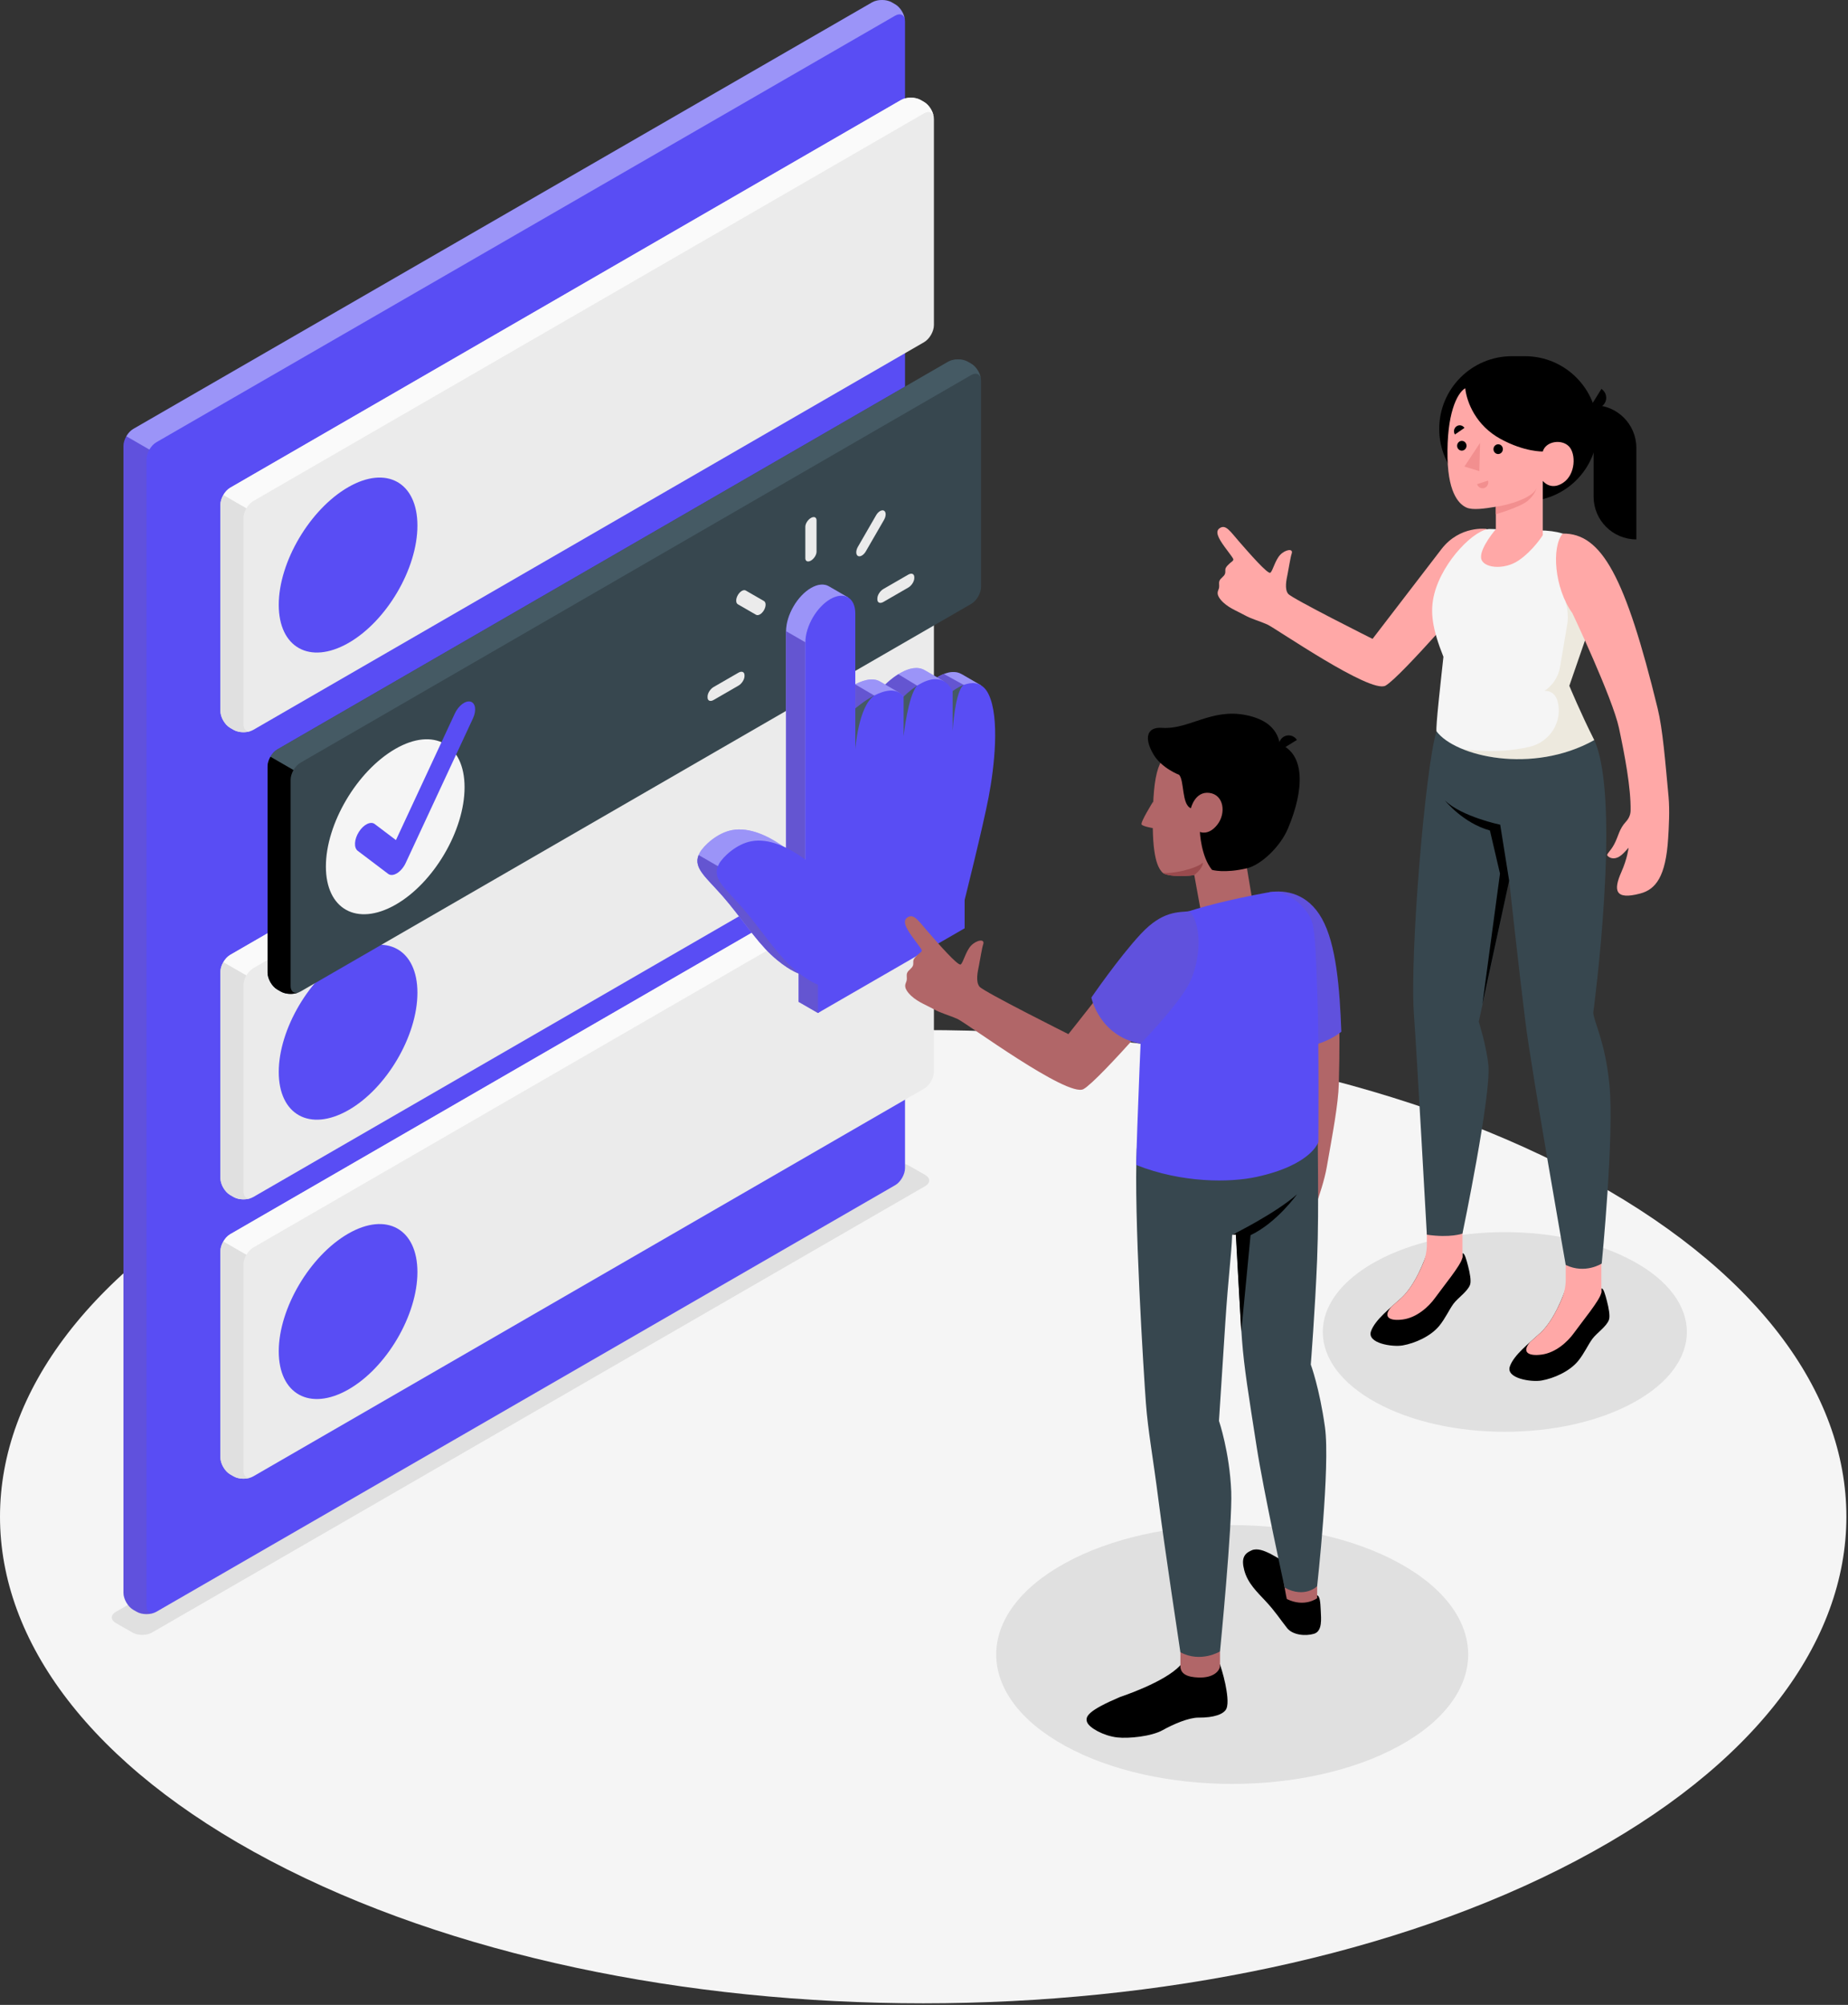 <svg width="413" height="448" viewBox="0 0 413 448" fill="none" xmlns="http://www.w3.org/2000/svg">
<rect x="0" y="0" width="413" height="448" fill="#333333" stroke="none"/>
<path d="M60.431 415.796C141.004 458.26 271.638 458.262 352.21 415.797C432.783 373.331 432.783 304.483 352.21 262.018C271.637 219.553 141.003 219.553 60.43 262.017C-20.143 304.482 -20.143 373.332 60.431 415.796Z" fill="#F5F5F5"/>
<path d="M25.888 362.672L29.627 364.807C30.824 365.495 32.764 365.493 33.96 364.802L206.771 265.036C207.967 264.346 207.965 263.229 206.768 262.542L203.055 260.424C201.857 259.737 199.917 259.739 198.721 260.43L25.885 360.177C24.689 360.867 24.691 361.984 25.888 362.672Z" fill="#E0E0E0"/>
<path d="M312.666 390.148C292.071 401.441 258.68 401.441 238.084 390.148C217.488 378.858 217.488 360.549 238.084 349.256C258.679 337.966 292.07 337.966 312.666 349.256C333.262 360.549 333.262 378.858 312.666 390.148Z" fill="#E0E0E0"/>
<path d="M365.075 313.403C349.186 322.115 323.425 322.115 307.536 313.403C291.647 304.693 291.647 290.568 307.536 281.855C323.425 273.145 349.186 273.145 365.075 281.855C380.965 290.568 380.965 304.693 365.075 313.403Z" fill="#E0E0E0"/>
<path d="M30.547 360.154L29.788 359.716C28.574 359.015 27.59 357.311 27.59 355.909V99.655C27.59 98.253 28.574 96.549 29.788 95.848L194.905 0.526C196.119 -0.175 198.087 -0.175 199.301 0.526L200.06 0.964C201.274 1.665 202.258 3.369 202.258 4.771V261.025C202.258 262.427 201.274 264.131 200.06 264.832L34.943 360.154C33.729 360.855 31.76 360.855 30.547 360.154Z" fill="#594DF4"/>
<path opacity="0.4" d="M202.236 4.418C202.086 3.278 201.165 2.864 200.06 3.497L34.938 98.827C34.328 99.172 33.787 99.782 33.384 100.462L28.238 97.492C28.628 96.801 29.181 96.203 29.791 95.846L194.903 0.527C196.123 -0.175 198.092 -0.175 199.3 0.527L200.06 0.965C201.166 1.61 202.098 3.095 202.236 4.418Z" fill="white"/>
<path opacity="0.1" d="M34.569 360.327C33.361 360.845 31.645 360.787 30.552 360.154L29.78 359.716C28.572 359.014 27.593 357.31 27.593 355.906V99.656C27.593 98.954 27.835 98.171 28.238 97.492L33.385 100.462C32.993 101.153 32.739 101.935 32.739 102.626V358.887C32.739 360.143 33.533 360.73 34.569 360.327Z" fill="#A37D0A"/>
<path d="M52.215 267.476L51.456 267.038C50.242 266.337 49.258 264.632 49.258 263.231V217.172C49.258 215.77 50.242 214.066 51.456 213.365L201.363 126.736C202.577 126.035 204.545 126.035 205.759 126.736L206.518 127.174C207.732 127.875 208.716 129.579 208.716 130.981V177.04C208.716 178.442 207.732 180.146 206.518 180.847L56.611 267.476C55.397 268.177 53.429 268.177 52.215 267.476Z" fill="#EBEBEB"/>
<path d="M208.694 130.628C208.544 129.488 207.624 129.074 206.518 129.707L56.606 216.345C55.996 216.69 55.456 217.301 55.053 217.98L49.907 215.01C50.298 214.319 50.85 213.721 51.461 213.364L201.362 126.737C202.582 126.035 204.55 126.035 205.758 126.737L206.518 127.174C207.623 127.819 208.556 129.304 208.694 130.628Z" fill="#FAFAFA"/>
<path d="M56.237 267.649C55.029 268.167 53.313 268.109 52.219 267.476L51.449 267.039C50.239 266.337 49.261 264.633 49.261 263.229V217.174C49.261 216.472 49.504 215.689 49.907 215.01L55.053 217.98C54.661 218.671 54.407 219.453 54.407 220.144V266.21C54.407 267.465 55.202 268.052 56.237 267.649Z" fill="#E0E0E0"/>
<path d="M77.808 213.253C86.358 208.316 93.289 212.157 93.288 221.832C93.287 231.506 86.348 243.271 77.79 248.108C69.231 252.946 62.293 249.101 62.297 239.526C62.301 229.95 69.258 218.189 77.808 213.253Z" fill="#594DF4"/>
<path d="M52.215 329.894L51.456 329.456C50.242 328.755 49.258 327.05 49.258 325.649V279.59C49.258 278.188 50.242 276.484 51.456 275.783L201.363 189.154C202.577 188.453 204.545 188.453 205.759 189.154L206.518 189.592C207.732 190.293 208.716 191.997 208.716 193.399V239.458C208.716 240.86 207.732 242.564 206.518 243.265L56.611 329.894C55.397 330.595 53.429 330.595 52.215 329.894Z" fill="#EBEBEB"/>
<path d="M208.694 193.046C208.544 191.906 207.624 191.492 206.518 192.125L56.606 278.763C55.996 279.108 55.456 279.719 55.053 280.398L49.907 277.428C50.298 276.737 50.85 276.139 51.461 275.782L201.362 189.155C202.582 188.453 204.55 188.453 205.758 189.155L206.518 189.592C207.623 190.237 208.556 191.722 208.694 193.046Z" fill="#FAFAFA"/>
<path d="M56.237 330.067C55.029 330.585 53.313 330.527 52.219 329.894L51.449 329.456C50.239 328.754 49.261 327.05 49.261 325.646V279.591C49.261 278.889 49.504 278.106 49.907 277.427L55.053 280.397C54.661 281.088 54.407 281.87 54.407 282.561V328.627C54.407 329.883 55.202 330.47 56.237 330.067Z" fill="#E0E0E0"/>
<path d="M77.808 275.671C86.358 270.735 93.289 274.575 93.288 284.25C93.287 293.924 86.348 305.689 77.79 310.526C69.231 315.364 62.293 311.519 62.297 301.944C62.301 292.368 69.258 280.607 77.808 275.671Z" fill="#594DF4"/>
<path d="M52.215 163.091L51.456 162.653C50.242 161.952 49.258 160.247 49.258 158.846V112.787C49.258 111.385 50.242 109.681 51.456 108.98L201.363 22.351C202.577 21.65 204.545 21.65 205.759 22.351L206.518 22.789C207.732 23.49 208.716 25.194 208.716 26.596V72.655C208.716 74.057 207.732 75.761 206.518 76.462L56.611 163.091C55.397 163.792 53.429 163.792 52.215 163.091Z" fill="#EBEBEB"/>
<path d="M208.694 26.243C208.544 25.103 207.624 24.689 206.518 25.322L56.606 111.96C55.996 112.305 55.456 112.915 55.053 113.595L49.907 110.625C50.298 109.934 50.85 109.336 51.461 108.979L201.362 22.352C202.582 21.65 204.55 21.65 205.758 22.352L206.518 22.79C207.623 23.434 208.556 24.919 208.694 26.243Z" fill="#FAFAFA"/>
<path d="M56.237 163.264C55.029 163.782 53.313 163.725 52.219 163.091L51.449 162.654C50.239 161.952 49.261 160.248 49.261 158.844V112.789C49.261 112.087 49.504 111.304 49.907 110.625L55.053 113.595C54.661 114.286 54.407 115.068 54.407 115.759V161.825C54.407 163.08 55.202 163.667 56.237 163.264Z" fill="#E0E0E0"/>
<path d="M77.808 108.868C86.358 103.932 93.289 107.772 93.288 117.447C93.287 127.121 86.348 138.886 77.79 143.723C69.231 148.561 62.293 144.716 62.297 135.141C62.301 125.565 69.258 113.804 77.808 108.868Z" fill="#594DF4"/>
<path d="M62.751 221.569L61.992 221.131C60.778 220.43 59.794 218.725 59.794 217.324V171.265C59.794 169.863 60.778 168.159 61.992 167.458L211.898 80.829C213.112 80.128 215.08 80.128 216.294 80.829L217.053 81.267C218.267 81.968 219.251 83.673 219.251 85.074V131.133C219.251 132.535 218.267 134.239 217.053 134.94L67.147 221.569C65.933 222.27 63.965 222.27 62.751 221.569Z" fill="#37474F"/>
<path d="M219.23 84.721C219.08 83.581 218.159 83.167 217.054 83.8L67.142 170.438C66.532 170.783 65.991 171.394 65.588 172.073L60.442 169.103C60.833 168.412 61.386 167.814 61.996 167.457L211.897 80.83C213.117 80.128 215.086 80.128 216.294 80.83L217.054 81.268C218.159 81.912 219.092 83.397 219.23 84.721Z" fill="#455A64"/>
<path d="M66.775 221.742C65.566 222.26 63.851 222.202 62.758 221.569L61.987 221.132C60.778 220.43 59.8 218.726 59.8 217.322V171.267C59.8 170.565 60.042 169.782 60.445 169.103L65.591 172.073C65.2 172.764 64.946 173.546 64.946 174.237V220.303C64.944 221.558 65.739 222.145 66.775 221.742Z" fill="black"/>
<path d="M88.344 167.346C96.894 162.409 103.825 166.25 103.824 175.925C103.823 185.599 96.883 197.364 88.326 202.201C79.766 207.039 72.829 203.194 72.832 193.619C72.838 184.043 79.793 172.282 88.344 167.346Z" fill="#F5F5F5"/>
<path d="M88.65 195.174C87.921 195.594 87.228 195.63 86.751 195.268L79.951 190.124C79.041 189.438 79.156 187.541 80.206 185.886C81.254 184.227 82.844 183.447 83.748 184.135L88.487 187.719L101.65 159.43C102.473 157.663 104.044 156.48 105.161 156.782C106.28 157.084 106.52 158.762 105.699 160.526L90.674 192.821C90.221 193.794 89.513 194.638 88.749 195.115C88.716 195.135 88.683 195.155 88.65 195.174Z" fill="#594DF4"/>
<path d="M219.216 153.124L214.869 150.614V150.625C212.978 149.539 210.668 150.613 209.445 151.364L206.733 149.799C203.441 147.811 198.866 151.969 197.842 152.967L196.669 152.29L196.67 152.292C193.18 150.187 186.838 155.818 186.838 155.818V134.866L189.593 133.531L185.209 130.996C185.206 130.994 185.203 130.992 185.199 130.99L185.169 130.972L185.168 130.975C184.161 130.414 182.783 130.504 181.26 131.383C178.179 133.162 175.682 137.488 175.682 141.045V189.614C171.673 186.64 167.409 184.815 163.669 185.48C160.297 186.08 157.284 188.952 156.409 190.494C154.564 193.746 157.608 195.787 161.529 200.272C165.415 204.717 168.844 210.07 172.384 213.372C175.925 216.675 178.491 217.534 178.491 217.534V223.865L182.799 226.352L211.27 204.94V198.609C211.27 198.609 215.338 182.393 216.637 175.615C217.888 169.088 219.038 158.684 216.889 153.281L219.215 153.123L219.216 153.124Z" fill="#594DF4"/>
<path opacity="0.4" d="M219.216 153.124L214.869 150.614V150.625C212.978 149.539 210.668 150.613 209.445 151.364L206.733 149.799C203.441 147.811 198.866 151.969 197.842 152.967L196.669 152.29L196.67 152.292C193.18 150.187 186.838 155.818 186.838 155.818V134.866L189.593 133.531L185.209 130.996C185.206 130.994 185.203 130.992 185.199 130.99L185.169 130.972L185.168 130.975C184.161 130.414 182.783 130.504 181.26 131.383C178.179 133.162 175.682 137.488 175.682 141.045V189.614C171.673 186.64 167.409 184.815 163.669 185.48C160.297 186.08 157.284 188.952 156.409 190.494C154.564 193.746 157.608 195.787 161.529 200.272C165.415 204.717 168.844 210.07 172.384 213.372C175.925 216.675 178.491 217.534 178.491 217.534V223.865L182.799 226.352L211.27 204.94V198.609C211.27 198.609 215.338 182.393 216.637 175.615C217.888 169.088 219.038 158.684 216.889 153.281L219.215 153.123L219.216 153.124Z" fill="white"/>
<path d="M187.102 208.946L165.564 196.512L156.131 191.066C154.931 194 157.841 196.057 161.528 200.274C165.414 204.719 168.843 210.072 172.383 213.374C175.924 216.677 178.49 217.536 178.49 217.536V223.867L182.798 226.354L189.088 221.624C188.274 216.243 187.102 208.946 187.102 208.946Z" fill="#594DF4"/>
<path d="M179.99 143.534L175.682 141.047V191.992L179.99 192.103V143.534Z" fill="#594DF4"/>
<path d="M213.774 156.395L217.111 153.933C217.039 153.714 216.971 153.489 216.89 153.284L218.102 153.201L215.426 153.079L210.952 150.615C210.371 150.843 209.846 151.119 209.446 151.365L210.843 152.178L213.774 156.395Z" fill="#594DF4"/>
<path d="M201.94 155.665L205.076 153.279L200.754 150.665C199.383 151.523 198.283 152.537 197.842 152.967L200.842 154.702L201.94 155.665Z" fill="#594DF4"/>
<path d="M195.403 155.434L191.129 152.933L191.147 152.893V158.306L196.129 156.478L195.403 155.434Z" fill="#594DF4"/>
<g opacity="0.15">
<path d="M187.102 208.946L165.564 196.512L156.131 191.066C154.931 194 157.841 196.057 161.528 200.274C165.414 204.719 168.843 210.072 172.383 213.374C175.924 216.677 178.49 217.536 178.49 217.536V223.867L182.798 226.354L189.088 221.624C188.274 216.243 187.102 208.946 187.102 208.946Z" fill="#A37D0A"/>
<path d="M179.99 143.534L175.682 141.047V191.992L179.99 192.103V143.534Z" fill="#A37D0A"/>
<path d="M213.774 156.395L217.111 153.933C217.039 153.714 216.971 153.489 216.89 153.284L218.102 153.201L215.426 153.079L210.952 150.615C210.371 150.843 209.846 151.119 209.446 151.365L210.843 152.178L213.774 156.395Z" fill="#A37D0A"/>
<path d="M201.94 155.665L205.076 153.279L200.754 150.665C199.383 151.523 198.283 152.537 197.842 152.967L200.842 154.702L201.94 155.665Z" fill="#A37D0A"/>
<path d="M195.403 155.434L191.129 152.933L191.147 152.893V158.306L196.129 156.478L195.403 155.434Z" fill="#A37D0A"/>
</g>
<path d="M182.799 226.354V220.023C182.799 220.023 180.233 219.163 176.692 215.861C173.151 212.559 169.723 207.205 165.837 202.761C161.916 198.276 158.871 196.236 160.717 192.983C161.592 191.441 164.604 188.568 167.977 187.969C171.718 187.304 175.981 189.129 179.99 192.103V143.534C179.99 139.976 182.487 135.651 185.568 133.872C188.649 132.093 191.146 133.535 191.146 137.093V158.307C191.146 158.307 198.833 151.48 201.939 155.667C201.939 155.667 209.491 147.756 212.901 154.438C212.901 154.438 218.446 149.96 220.946 155.157C223.446 160.354 222.245 171.329 220.946 178.106C219.647 184.883 215.579 201.1 215.579 201.1V207.431L182.799 226.354Z" fill="#594DF4"/>
<path d="M191.146 167.415C191.146 167.415 191.846 157.736 195.402 155.434C195.401 155.434 195.351 155.449 195.275 155.471C193.011 156.652 191.146 158.306 191.146 158.306V158.123C191.107 158.245 191.146 158.306 191.146 158.306V167.415Z" fill="#455A64"/>
<path d="M201.939 155.665V164.52C201.939 164.52 202.921 155.415 204.962 153.215C203.224 154.323 201.947 155.658 201.939 155.665Z" fill="#455A64"/>
<path d="M212.901 154.436V163.323C212.901 163.323 213.442 154.37 215.37 153.049C213.968 153.577 212.908 154.431 212.901 154.436Z" fill="#455A64"/>
<path d="M181.231 125.267C180.539 125.666 179.978 125.429 179.978 124.737V117.71C179.978 117.018 180.539 116.133 181.231 115.734C181.923 115.334 182.484 115.572 182.484 116.263V123.29C182.484 123.983 181.923 124.868 181.231 125.267Z" fill="#EBEBEB"/>
<path d="M170.733 136.349C170.244 137.196 169.45 137.654 168.961 137.372L164.895 135.024C164.406 134.742 164.406 133.826 164.895 132.978C165.384 132.131 166.178 131.673 166.667 131.955L170.733 134.302C171.223 134.585 171.223 135.501 170.733 136.349Z" fill="#EBEBEB"/>
<path d="M166.385 150.88V151.081C166.385 151.824 165.782 152.775 165.039 153.204L159.476 156.416C158.733 156.845 158.13 156.59 158.13 155.847V155.646C158.13 154.903 158.733 153.952 159.476 153.522L165.039 150.31C165.783 149.882 166.385 150.137 166.385 150.88Z" fill="#EBEBEB"/>
<path d="M196.076 133.939V133.738C196.076 132.995 196.679 132.044 197.422 131.614L202.985 128.402C203.728 127.973 204.331 128.228 204.331 128.971V129.172C204.331 129.915 203.728 130.866 202.985 131.296L197.422 134.508C196.679 134.937 196.076 134.682 196.076 133.939Z" fill="#EBEBEB"/>
<path d="M191.728 124.227C191.239 123.944 191.239 123.028 191.728 122.181L195.794 115.139C196.283 114.292 197.076 113.834 197.566 114.116C198.055 114.398 198.055 115.314 197.566 116.162L193.5 123.204C193.011 124.052 192.218 124.51 191.728 124.227Z" fill="#EBEBEB"/>
<path d="M349.918 289.039V287.901C349.469 289.236 347.388 294.982 344.23 297.862C341.72 300.151 338.296 302.796 337.425 305.348C336.519 308.003 342.19 308.894 344.535 308.479C347.26 307.997 350.785 306.451 352.703 304.093C354.052 302.436 354.911 300.471 355.875 299.168C356.838 297.865 359.059 296.409 359.58 294.901C359.866 294.072 359.526 292.257 359.124 290.724C358.755 289.317 358.355 287.77 357.875 287.902C357.874 288.074 357.875 288.769 357.875 288.769C357.297 289.409 355.699 290.045 353.897 290.114C352.733 290.158 349.909 289.927 349.918 289.039Z" fill="black"/>
<path d="M341.959 299.876C342.737 299.181 343.521 298.502 344.231 297.854C346.437 295.842 348.118 292.43 349.084 290.101C349.635 288.772 349.919 287.353 349.919 285.914V281.379H357.876V288.761V288.762V288.959L357.836 288.979C357.453 290.633 353.802 295.031 351.727 297.899C350.337 299.822 347.694 302.268 344.536 302.689C341.543 303.089 340.014 302.145 341.959 299.876Z" fill="#FFA8A7"/>
<path d="M318.88 281.195V280.057C318.431 281.392 316.349 287.138 313.192 290.018C310.682 292.307 307.258 294.952 306.387 297.504C305.481 300.159 311.152 301.05 313.497 300.635C316.222 300.153 319.747 298.606 321.666 296.249C323.015 294.592 323.874 292.627 324.837 291.323C325.8 290.02 328.021 288.564 328.542 287.056C328.828 286.227 328.488 284.412 328.086 282.879C327.717 281.472 327.317 279.925 326.837 280.057C326.836 280.228 326.837 280.924 326.837 280.924C326.259 281.564 324.661 282.2 322.859 282.269C321.695 282.314 318.871 282.083 318.88 281.195Z" fill="black"/>
<path d="M310.92 292.032C311.699 291.337 312.482 290.658 313.192 290.01C315.398 287.998 317.079 284.586 318.045 282.257C318.596 280.928 318.88 279.509 318.88 278.07V273.535H326.837V280.917V280.918V281.115L326.797 281.135C326.414 282.789 322.763 287.187 320.688 290.055C319.297 291.978 316.655 294.424 313.497 294.845C310.505 295.244 308.976 294.301 310.92 292.032Z" fill="#FFA8A7"/>
<path d="M356.292 165.374C362.461 178.848 356.069 226.311 356.069 226.311C356.254 228.497 358.754 232.8 359.686 242.423C360.787 253.794 357.959 282.344 357.959 282.344C357.959 282.344 354.275 284.753 349.917 282.664C349.917 282.664 342.333 239.665 340.907 228.36C339.662 218.494 337.274 196.8 337.274 196.8L330.485 228.307C330.485 228.307 332.227 233.834 332.635 238.045C333.279 244.695 326.836 275.656 326.836 275.656C326.836 275.656 324.09 276.663 318.879 275.896C318.879 275.896 316.6 234.809 315.999 226.799C314.99 213.346 318.563 171.369 321.031 163.405L356.292 165.374Z" fill="#37474F"/>
<path d="M337.275 196.798L335.272 184.284C335.272 184.284 326.799 182.529 322.956 178.916C322.956 178.916 326.988 183.931 332.976 185.574L335.225 195.209L331.293 224.382L337.275 196.798Z" fill="black"/>
<path d="M332.242 118.198C332.242 118.198 326.267 117.321 322.118 122.734C318.932 126.891 306.745 142.761 306.745 142.761C306.745 142.761 288.781 133.771 287.898 132.706C287.014 131.64 287.511 129.485 287.754 128.299C287.998 127.113 288.399 124.479 288.663 123.738C289.125 122.446 287.213 122.795 286.087 124.002C284.934 125.239 284.461 127.57 283.898 127.976C283.337 128.382 279.063 123.466 276.988 121.094C274.914 118.722 273.941 117.062 272.551 118.041C271.549 118.746 272.192 120.154 273.679 122.187C275.166 124.219 275.383 124.438 275.6 124.879C275.778 125.243 275.229 125.534 275.012 125.728C274.61 126.088 273.894 126.678 273.844 127.241C273.817 127.548 273.873 127.865 273.788 128.162C273.594 128.838 272.757 129.156 272.521 129.818C272.35 130.297 272.539 130.834 272.442 131.334C272.38 131.656 272.202 131.947 272.145 132.27C272.032 132.904 272.396 133.523 272.81 134.015C274.267 135.748 276.259 136.412 278.169 137.469C279.757 138.348 281.397 138.733 283.225 139.545C285.054 140.358 306.276 155.069 309.633 153.215C312.99 151.362 330.332 131.189 330.332 131.189C335.336 122.902 332.242 118.198 332.242 118.198Z" fill="#FFA8A7"/>
<path d="M345.411 118.565C353.32 119.109 353.875 122.929 355.854 127.106C357.361 130.286 357.378 133.974 356.228 137.3L350.717 153.244C350.717 153.244 353.298 159.481 356.293 165.375C342.462 173.095 325.192 169.037 321.033 163.404C320.857 162.209 321.926 152.868 322.584 146.766C320.148 140.655 319.505 136.782 320.533 132.743C322.441 125.245 329.847 117.94 333.124 118.206L345.411 118.565Z" fill="#F5F5F5"/>
<path d="M337.808 112.01H340.877C349.805 112.01 357.042 104.773 357.042 95.845C357.042 86.869 349.766 79.592 340.789 79.592H337.895C328.919 79.592 321.642 86.869 321.642 95.845C321.642 104.773 328.88 112.01 337.808 112.01Z" fill="black"/>
<path d="M365.698 120.53C360.423 120.53 356.147 116.254 356.147 110.979V90.528C361.422 90.528 365.698 94.804 365.698 100.079V120.53Z" fill="black"/>
<path d="M357.898 86.9L355.504 90.748C356.565 91.458 357.962 91.172 358.623 90.109C359.284 89.047 358.959 87.61 357.898 86.9Z" fill="black"/>
<path d="M327.457 86.75C325.587 87.855 323.277 92.557 323.505 102.415C323.698 110.77 326.406 112.833 327.766 113.428C329.126 114.023 331.748 113.661 334.298 113.236V118.25C334.298 118.25 330.775 122.343 330.996 124.642C331.218 126.941 336.084 127.484 339.381 125.238C342.678 122.992 344.792 119.573 344.792 119.573V107.453C344.792 107.453 346.513 109.751 349.328 107.882C352.143 106.013 352.25 101.385 350.613 99.724C348.976 98.062 345.449 98.589 344.791 100.884C344.791 100.884 340.725 101.032 335.311 98.058C329.897 95.084 327.817 89.99 327.457 86.75Z" fill="#FFA8A7"/>
<path d="M333.768 100.316C333.738 100.918 334.183 101.428 334.763 101.456C335.343 101.483 335.837 101.018 335.867 100.416C335.897 99.814 335.452 99.304 334.872 99.276C334.293 99.249 333.798 99.714 333.768 100.316Z" fill="black"/>
<path d="M332.552 107.399L330.112 108.177C330.315 108.875 331.025 109.267 331.699 109.052C332.372 108.837 332.755 108.097 332.552 107.399Z" fill="#F28F8F"/>
<path d="M325.154 97.09L327.28 95.617C326.892 95.01 326.102 94.848 325.515 95.255C324.927 95.662 324.766 96.483 325.154 97.09Z" fill="black"/>
<path d="M325.644 99.557C325.614 100.159 326.059 100.669 326.639 100.697C327.218 100.725 327.713 100.259 327.743 99.657C327.773 99.055 327.328 98.545 326.749 98.517C326.169 98.489 325.674 98.955 325.644 99.557Z" fill="black"/>
<path d="M330.775 98.955L330.608 105.28L327.28 104.249L330.775 98.955Z" fill="#F28F8F"/>
<path d="M334.297 113.237C336.984 112.885 342.512 111.297 343.373 109.111C343.373 109.111 343.086 110.484 341.435 111.9C339.784 113.315 334.297 114.91 334.297 114.91V113.237Z" fill="#F28F8F"/>
<path opacity="0.1" d="M341.873 166.87C346.416 165.794 349.298 161.199 348.098 156.687C348.052 156.516 348.005 156.369 347.957 156.252C347.068 154.114 345.156 154.395 345.156 154.395C346.949 153.206 348.193 151.352 348.613 149.242L350.295 139.25C350.295 139.25 350.669 137.041 349.868 134.403L355.427 127.973C355.427 127.973 355.826 128.251 356.454 128.687C357.32 131.472 357.191 134.511 356.227 137.3L350.716 153.244C350.716 153.244 353.297 159.481 356.292 165.375C346.099 171.064 334.044 170.354 326.74 167.333C332.51 168.227 337.855 167.821 341.873 166.87Z" fill="#A37D0A"/>
<path d="M370.448 158.253C363.267 128.901 357.957 119.112 349.235 119.226C346.689 122.27 347.392 131.464 351.417 137.044C351.417 137.044 360.39 155.975 361.822 162.704C363.08 168.616 364.504 176.054 364.414 181.137C364.398 182.037 364.027 182.893 363.417 183.555C361.779 185.331 361.772 186.761 360.711 188.725C359.88 190.263 358.97 190.838 359.23 191.184C359.563 191.629 360.615 192.209 361.924 191.383C362.582 190.968 363.01 190.48 363.965 189.425C363.965 189.425 363.705 191.806 362.346 194.87C360.505 199.023 360.953 201.142 366.559 199.663C370.072 198.736 372.277 195.81 372.803 187.367C372.955 184.935 373.184 181.098 372.896 178.022C372.145 170.015 371.604 162.978 370.448 158.253Z" fill="#FFA8A7"/>
<path d="M299.207 242.164C299.976 213.598 297.686 206.752 290.081 201.519L287.135 218.072C287.135 218.072 290.599 237.578 290.227 244.074C289.9 249.781 289.345 256.921 287.995 261.535C287.756 262.352 287.204 263.04 286.482 263.492C284.545 264.703 283.764 265.947 282.306 267.474C281.164 268.67 280.191 268.967 280.342 269.348C280.535 269.837 281.35 270.628 282.75 270.201C283.454 269.986 284.363 269.435 285.498 268.71C285.498 268.71 284.687 271.09 282.684 273.546C279.969 276.875 279.849 278.92 285.332 278.968C288.767 278.999 291.509 276.879 294.094 269.309C294.839 267.128 296.005 263.685 296.509 260.808C297.822 253.316 299.083 246.762 299.207 242.164Z" fill="#B16668"/>
<path d="M283.682 199.349C287.312 198.823 292.247 199.584 295.434 205.284C298.621 210.985 299.403 220.791 299.766 230.542C299.766 230.542 293.434 235.837 285.84 233.233L283.682 199.349Z" fill="#594DF4"/>
<path opacity="0.1" d="M283.682 199.349C287.312 198.823 292.247 199.584 295.434 205.284C298.621 210.985 299.403 220.791 299.766 230.542C299.766 230.542 293.434 235.837 285.84 233.233L283.682 199.349Z" fill="#A37D0A"/>
<path d="M294.362 356.464C294.938 356.682 295.084 357.78 295.171 359.963C295.237 361.615 295.591 364.498 293.656 365.074C291.721 365.65 288.887 365.356 287.647 363.798C286.099 361.855 285.053 360.144 282.844 357.773C280.928 355.716 278.855 353.796 278.082 350.911C277.383 348.304 277.965 347.173 279.744 346.415C282.19 345.373 286.032 348.778 287.948 349.314C289.598 349.778 293.786 356.246 294.362 356.464Z" fill="black"/>
<path d="M294.362 354.443V357.124C294.362 357.124 291.575 359.265 287.589 357.307C287.472 357.049 286.885 353.473 286.885 353.473L294.362 354.443Z" fill="#B16668"/>
<path d="M272.655 371.911C272.655 371.911 273.424 374.242 273.839 376.281C274.168 377.901 274.64 380.61 274.073 381.829C273.505 383.048 271.292 383.835 267.86 383.808C265.637 383.791 262.174 385.3 259.802 386.624C257.353 387.991 252.258 388.535 249.667 388.231C246.614 387.873 243.451 386.102 242.957 384.837C242.463 383.573 243.119 382.26 250.315 379.194C250.381 379.166 260.318 375.935 263.8 372.092L272.655 371.911Z" fill="black"/>
<path d="M272.655 369.014C272.655 369.014 272.645 371.003 272.655 372.14C272.665 373.277 271.322 374.971 267.847 374.847C265.406 374.76 263.702 374.104 263.799 372.093V369.195L272.655 369.014Z" fill="#B16668"/>
<path d="M296.105 318.872C294.878 310.114 292.94 304.912 292.94 304.912C292.94 304.912 293.897 292.868 294.356 281.448C294.852 269.113 294.33 253.608 294.564 250.531C294.564 250.531 254.762 242.478 254.052 256.737C253.342 270.996 255.623 307.292 256.094 313.556C256.564 319.82 257.647 325.36 258.941 335.512C260.218 345.532 263.798 369.194 263.798 369.194C268.345 371.652 272.654 369.013 272.654 369.013C272.654 369.013 275.455 340.502 275.161 333.275C274.802 324.449 272.42 317.499 272.42 317.499C272.42 317.499 273.175 305.742 273.841 295.515C274.507 285.288 275.213 280.376 275.368 275.928L276.225 275.504C276.225 275.504 277.098 293.147 277.568 299.411C278.039 305.675 279.035 311.681 280.847 323.316C282.419 333.409 287.101 354.765 287.101 354.765C291.648 357.223 294.361 354.443 294.361 354.443C294.361 354.443 297.333 327.63 296.105 318.872Z" fill="#37474F"/>
<path d="M275.369 275.928C275.369 275.928 285.024 271.17 289.857 266.879C289.857 266.879 285.37 273.202 279.48 276.005C279.48 276.005 277.385 297.922 277.396 297.487L276.186 275.896L275.369 275.928Z" fill="black"/>
<path d="M266.775 194.833L269.13 207.796L280.84 206.941L278.381 192.246L266.775 194.833Z" fill="#B16668"/>
<path d="M293.206 205.994C292.047 202.469 287.576 198.633 283.101 199.465C274.881 200.992 268.36 202.624 263.506 204.358C259.41 205.821 255.678 209.362 255.338 222.837C255.338 222.837 253.966 254.251 253.941 260.326C264.228 264.397 274.927 264.271 280.84 262.979C293.151 260.289 294.635 255.183 294.635 255.183C294.635 255.183 294.794 232.593 294.425 222.837C294.112 214.547 294.002 208.414 293.206 205.994Z" fill="#594DF4"/>
<path d="M257.741 179.066C257.741 179.066 254.772 183.8 255.132 184.25C255.493 184.7 257.764 185.063 257.764 185.063L257.741 179.066Z" fill="#B16668"/>
<path d="M265.987 165.968C259.795 167.421 258.061 170.196 257.697 180.092C257.317 190.432 258.444 193.655 259.832 195.015C260.769 195.932 265.862 195.988 268.414 195.222C271.607 194.264 278.811 191.527 282.095 186.256C285.957 180.054 286.822 171.748 282.462 168.447C276.327 163.801 268.507 165.377 265.987 165.968Z" fill="#B16668"/>
<path d="M266.907 195.542C269.008 193.852 268.82 192.763 268.82 192.763C267.313 194.17 261.736 195.376 259.833 195.015C260.609 195.775 264.234 195.942 266.907 195.542Z" fill="#9A4A4D"/>
<path d="M257.764 168.543C259.581 171.654 263.525 173.141 263.525 173.141C264.712 174.494 264.058 179.769 266.148 180.606C266.148 180.606 267.045 176.767 270.273 177.174C273.522 177.584 274.052 181.702 272.069 184.256C270.084 186.81 268.16 185.891 268.16 185.891C268.16 185.891 268.383 191.345 270.869 194.379C270.869 194.379 273.641 195.208 278.676 194.015C281.771 193.282 286.081 189.296 287.837 185.138C291.552 176.342 291.649 168.501 286.037 166.278C285.345 162.279 282.146 160.551 278.525 159.805C270.733 158.199 265.709 163.062 259.711 162.64C256.277 162.398 255.636 164.898 257.764 168.543Z" fill="black"/>
<path d="M286.164 167.619L289.837 165.341C289.208 164.327 287.875 164.014 286.861 164.644C285.847 165.272 285.535 166.604 286.164 167.619Z" fill="black"/>
<path d="M263.825 204.303C263.825 204.303 258.006 205.378 254.964 209.981C251.922 214.584 238.77 231.078 238.77 231.078C238.77 231.078 219.846 221.608 218.916 220.485C217.985 219.362 218.509 217.092 218.765 215.843C219.022 214.594 219.445 211.818 219.723 211.038C220.209 209.677 218.196 210.045 217.009 211.317C215.794 212.62 215.296 215.076 214.703 215.504C214.112 215.931 209.609 210.753 207.423 208.254C205.238 205.755 204.213 204.006 202.749 205.038C201.694 205.781 202.371 207.264 203.938 209.406C205.505 211.547 205.733 211.777 205.961 212.242C206.149 212.625 205.571 212.931 205.341 213.137C204.917 213.517 204.164 214.138 204.111 214.731C204.082 215.055 204.141 215.389 204.052 215.701C203.848 216.413 202.966 216.748 202.717 217.445C202.537 217.95 202.735 218.516 202.634 219.042C202.569 219.381 202.382 219.688 202.321 220.028C202.202 220.695 202.585 221.348 203.022 221.867C204.557 223.693 206.656 224.392 208.668 225.505C210.341 226.431 212.068 226.836 213.995 227.692C215.921 228.548 238.607 245.314 242.144 243.362C245.681 241.41 263.828 220.208 263.828 220.208C269.095 211.477 263.825 204.303 263.825 204.303Z" fill="#B16668"/>
<path d="M265.853 203.619C263.35 203.907 259.844 203.443 254.941 208.708C250.038 213.973 243.909 222.905 243.909 222.905C243.909 222.905 245.611 231.442 254.881 233.234C254.881 233.234 263.465 224.439 265.853 219.597C268.24 214.754 268.8 206.887 265.853 203.619Z" fill="#594DF4"/>
<path opacity="0.1" d="M265.853 203.619C263.35 203.907 259.844 203.443 254.941 208.708C250.038 213.973 243.909 222.905 243.909 222.905C243.909 222.905 245.611 231.442 254.881 233.234C254.881 233.234 263.465 224.439 265.853 219.597C268.24 214.754 268.8 206.887 265.853 203.619Z" fill="#A37D0A"/>
</svg>

